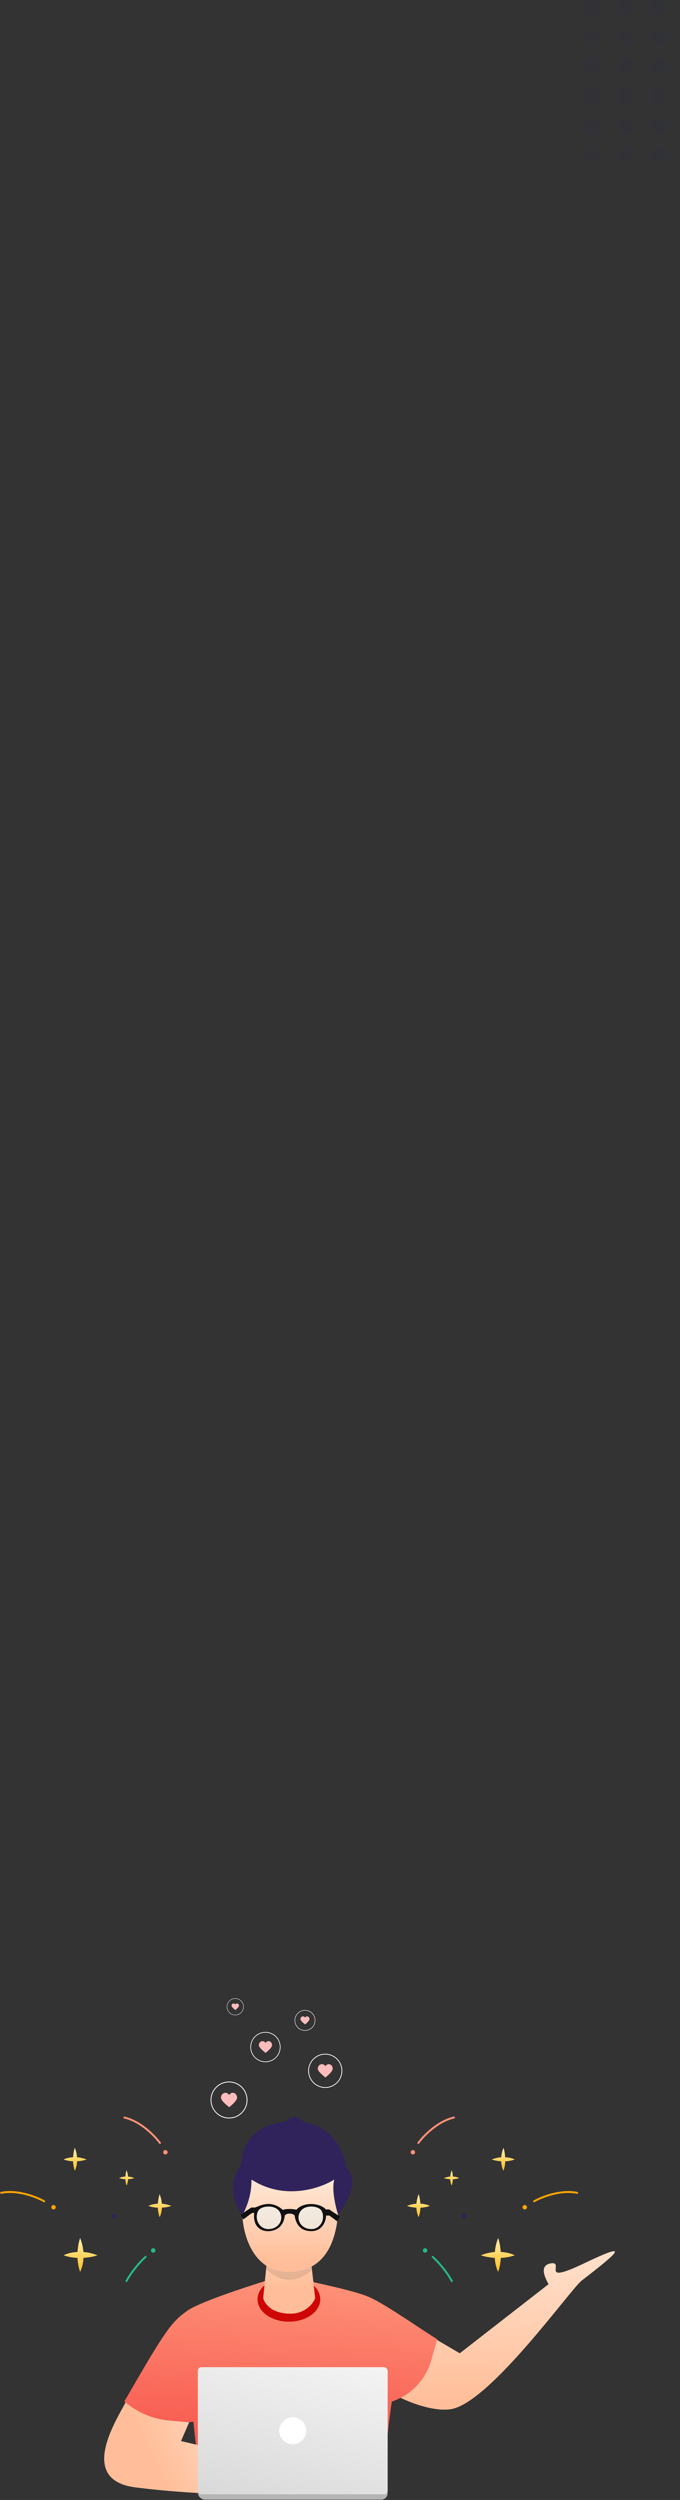 <svg width="563" height="2068" viewBox="0 0 563 2068" fill="none" xmlns="http://www.w3.org/2000/svg">
<rect x="0" y="0" width="563" height="2068" fill="#333333" stroke="none"/>
<path d="M380.649 1946.66L340.927 1923.34L309.726 1969.77C327.954 1984.99 358.577 1996.05 374.401 1992.67C406.875 1985.74 472.498 1893.53 481.604 1886.51C512.602 1862.62 522.678 1853.55 483.89 1872.12C446.909 1889.82 466.496 1872.12 457.436 1872.12C446.551 1872.88 450.158 1882.54 454.198 1889.46L380.649 1946.66Z" fill="url(#paint0_linear_1_532)"/>
<path d="M155.267 1911.33C166.474 1903.55 210.756 1889.53 230.204 1883.5L250.779 1885.74C263.743 1888.96 291.549 1894.44 304.34 1899.62C317.131 1904.81 340.343 1921.34 361.998 1935.13L356.885 1952.84C352.293 1968.74 340.15 1981.36 324.432 1986.55C320.387 2012.27 316.899 2054.09 317.475 2067.05L166.989 2066.93L160.1 2003.29L129.111 2006.6L102.934 1986.55C135.711 1929.85 141.259 1921.06 155.267 1911.33Z" fill="url(#paint1_linear_1_532)"/>
<path d="M112.216 2057.59C64.535 2051.54 95.546 2003.22 104 1987.26C114.225 1995.87 126.851 2001.12 140.164 2002.3L156.595 2003.76L149.867 2019.28L222.506 2036.29L232.697 2064.56C225.438 2063.32 171.509 2065.11 112.216 2057.59Z" fill="url(#paint2_linear_1_532)"/>
<path d="M235.275 1756.62C237.622 1752.38 244.352 1746.44 252.499 1756.62H235.275Z" fill="#30235B"/>
<ellipse cx="239.187" cy="1902.01" rx="25.973" ry="18.508" fill="#CF0606"/>
<path d="M217.906 1901.01L221.536 1864.86H256.881L260.941 1901.01C259.522 1905.27 252.822 1913.9 240.416 1913.9C224.603 1913.9 218.919 1905.27 217.906 1901.01Z" fill="url(#paint3_linear_1_532)"/>
<mask id="mask0_1_532" style="mask-type:alpha" maskUnits="userSpaceOnUse" x="217" y="1864" width="44" height="50">
<path d="M217.906 1901.01L221.536 1864.86H256.881L260.949 1901.08C259.53 1905.34 252.807 1913.91 240.4 1913.91C224.588 1913.91 218.919 1905.27 217.906 1901.01Z" fill="url(#paint4_linear_1_532)"/>
</mask>
<g mask="url(#mask0_1_532)">
<path opacity="0.1" d="M269.619 1866.25C237.66 1905.79 219.801 1873.99 210.576 1869.22L216.915 1842.49L254.757 1837.97L269.619 1866.25Z" fill="black"/>
</g>
<path d="M238.574 1879.37C200.457 1879.37 193.902 1824.66 205.679 1799.63C232.177 1767.25 265.301 1786.14 278.55 1799.63C281.74 1820.49 285.257 1879.37 238.574 1879.37Z" fill="url(#paint5_linear_1_532)"/>
<path d="M279.201 1837.52L271.733 1832.01L272.888 1827.92L281.418 1833.54L279.201 1837.52Z" fill="#111111"/>
<path d="M201.396 1835.92L208.864 1830.42L207.709 1826.32L199.179 1831.95L201.396 1835.92Z" fill="#111111"/>
<path d="M208.23 1802.92C235.253 1820.53 265.212 1810.26 276.813 1802.92C274.37 1810.63 277.831 1825.43 279.866 1831.88C297.45 1808.98 291.701 1796.61 286.629 1793.29C285.784 1781.88 275.409 1753.34 240.58 1754.7C205.751 1756.05 198.992 1780.75 199.979 1789.91C186.791 1807.83 194.637 1825.35 200.998 1831.88C208.23 1817.84 208.065 1807.99 208.23 1802.92Z" fill="#30235B"/>
<path opacity="0.5" d="M222.149 1843.91C216.757 1843.91 214.041 1839.66 213.351 1837.76C212.557 1836.17 211.931 1832.04 213.81 1828.75C216.199 1824.58 227.428 1823.41 231.362 1829.31C235.295 1835.21 231.362 1843.91 222.149 1843.91Z" fill="#E6FCFF"/>
<path opacity="0.5" d="M257.88 1843.91C263.273 1843.91 265.988 1839.66 266.678 1837.76C267.472 1836.17 268.099 1832.04 266.22 1828.75C263.831 1824.58 252.601 1823.41 248.668 1829.31C244.734 1835.21 248.668 1843.91 257.88 1843.91Z" fill="#E6FCFF"/>
<path fill-rule="evenodd" clip-rule="evenodd" d="M234.147 1828.01C225.353 1820.29 217.409 1823.55 212.702 1825.49C212.179 1825.71 211.695 1825.91 211.255 1826.07L208.308 1826.08C207.753 1826.08 207.305 1826.53 207.31 1827.09L207.332 1829.56C207.337 1830.11 207.783 1830.55 208.332 1830.55L210.463 1830.55C208.919 1843.8 218.691 1847.35 226.506 1844.96C233.474 1842.83 235.339 1836.81 235.712 1833.03C237.202 1829.73 243.736 1831.25 243.995 1832.95C244.001 1832.99 244.008 1833.04 244.015 1833.09L244.015 1833.09C244.322 1835.16 245.867 1845.61 257.63 1845.63C267.265 1845.64 269.878 1837.03 269.98 1832.72L272.475 1832.7C273.027 1832.7 273.471 1832.25 273.466 1831.69L273.439 1828.66C273.434 1828.11 272.982 1827.67 272.43 1827.67L269.936 1827.69C263.66 1821.33 250.178 1821.93 245.429 1827.91C240.19 1826.7 235.725 1827.47 234.147 1828.01ZM222.149 1843.91C216.757 1843.91 214.041 1839.66 213.351 1837.76C212.558 1836.17 211.931 1832.04 213.81 1828.75C216.199 1824.58 227.428 1823.41 231.362 1829.31C235.295 1835.21 231.362 1843.91 222.149 1843.91ZM266.679 1837.76C265.989 1839.66 263.274 1843.91 257.881 1843.91C248.669 1843.91 244.736 1835.21 248.669 1829.31C252.602 1823.41 263.832 1824.58 266.221 1828.75C268.1 1832.04 267.473 1836.17 266.679 1837.76Z" fill="#111111"/>
<path d="M163.801 2061.69C163.801 2061.13 164.251 2060.68 164.806 2060.68H319.198C320.169 2060.68 320.956 2061.47 320.956 2062.44C320.956 2065.35 318.595 2067.71 315.682 2067.71H169.829C166.5 2067.71 163.801 2065.02 163.801 2061.69Z" fill="#B4B4B4"/>
<rect x="163.801" y="1958.15" width="157.155" height="105.147" rx="2.947" fill="url(#paint6_linear_1_532)"/>
<circle cx="242.378" cy="2010.72" r="11.177" fill="white"/>
<path fill-rule="evenodd" clip-rule="evenodd" d="M130.715 1822.88C130.915 1819.47 131.594 1816.61 132.161 1815.03C133.273 1817.81 133.823 1820.48 134.009 1822.92C136.445 1823.1 139.116 1823.65 141.897 1824.76C140.311 1825.33 137.458 1826.01 134.049 1826.21C133.859 1829.83 132.929 1832.64 132.161 1834.08C131.226 1831.46 130.799 1828.77 130.688 1826.24C128.153 1826.13 125.461 1825.7 122.844 1824.76C124.285 1824 127.096 1823.07 130.715 1822.88Z" fill="url(#paint7_linear_1_532)"/>
<path fill-rule="evenodd" clip-rule="evenodd" d="M103.828 1800.45C103.96 1798.18 104.413 1796.28 104.79 1795.22C105.53 1797.08 105.896 1798.85 106.02 1800.48C107.641 1800.6 109.419 1800.97 111.271 1801.71C110.215 1802.08 108.316 1802.54 106.047 1802.67C105.92 1805.08 105.301 1806.95 104.79 1807.91C104.167 1806.17 103.884 1804.37 103.81 1802.69C102.122 1802.61 100.33 1802.33 98.588 1801.71C99.547 1801.19 101.419 1800.58 103.828 1800.45Z" fill="url(#paint8_linear_1_532)"/>
<path fill-rule="evenodd" clip-rule="evenodd" d="M60.504 1784.47C60.704 1781.06 61.383 1778.21 61.95 1776.62C63.062 1779.4 63.612 1782.08 63.798 1784.51C66.234 1784.7 68.905 1785.25 71.687 1786.36C70.101 1786.93 67.247 1787.61 63.839 1787.81C63.648 1791.42 62.718 1794.24 61.95 1795.68C61.015 1793.06 60.589 1790.37 60.477 1787.83C57.942 1787.72 55.251 1787.29 52.634 1786.36C54.074 1785.59 56.886 1784.66 60.504 1784.47Z" fill="url(#paint9_linear_1_532)"/>
<path fill-rule="evenodd" clip-rule="evenodd" d="M64.213 1862.81C64.507 1857.8 65.507 1853.6 66.34 1851.27C67.977 1855.36 68.786 1859.29 69.06 1862.87C72.643 1863.14 76.572 1863.95 80.665 1865.59C78.332 1866.42 74.134 1867.42 69.119 1867.72C68.839 1873.04 67.47 1877.18 66.34 1879.3C64.965 1875.45 64.337 1871.49 64.174 1867.76C60.444 1867.59 56.484 1866.97 52.634 1865.59C54.752 1864.46 58.889 1863.09 64.213 1862.81Z" fill="url(#paint10_linear_1_532)"/>
<circle cx="94.682" cy="1833.16" r="1.841" fill="#2F235A"/>
<circle cx="136.94" cy="1780.36" r="1.841" fill="#FE9076"/>
<circle cx="44.321" cy="1825.85" r="1.841" fill="#FFA400"/>
<circle cx="126.847" cy="1861.56" r="1.841" fill="#23BB86"/>
<path d="M132.428 1772.67C128.265 1766.96 116.538 1754.74 102.934 1751.63" stroke="#FE9076" stroke-width="1.603" stroke-linecap="round"/>
<path d="M36.551 1820.91C30.398 1817.42 14.673 1811.15 1 1813.93" stroke="#FFA400" stroke-width="1.603" stroke-linecap="round"/>
<path d="M120.527 1866.91C117.374 1869.69 109.788 1877.59 104.669 1886.94" stroke="#23BB86" stroke-width="1.603" stroke-linecap="round"/>
<path fill-rule="evenodd" clip-rule="evenodd" d="M348.065 1822.88C347.866 1819.47 347.186 1816.61 346.62 1815.03C345.507 1817.81 344.957 1820.48 344.771 1822.92C342.335 1823.1 339.664 1823.65 336.883 1824.76C338.469 1825.33 341.322 1826.01 344.731 1826.21C344.921 1829.83 345.851 1832.64 346.62 1834.08C347.554 1831.46 347.981 1828.77 348.092 1826.24C350.627 1826.13 353.319 1825.7 355.936 1824.76C354.496 1824 351.684 1823.07 348.065 1822.88Z" fill="url(#paint11_linear_1_532)"/>
<path fill-rule="evenodd" clip-rule="evenodd" d="M374.953 1800.45C374.82 1798.18 374.368 1796.28 373.991 1795.22C373.25 1797.08 372.884 1798.85 372.76 1800.48C371.139 1800.6 369.361 1800.97 367.509 1801.71C368.565 1802.08 370.464 1802.54 372.733 1802.67C372.86 1805.08 373.479 1806.95 373.991 1807.91C374.613 1806.17 374.896 1804.37 374.971 1802.69C376.658 1802.61 378.45 1802.33 380.192 1801.71C379.233 1801.19 377.361 1800.58 374.953 1800.45Z" fill="url(#paint12_linear_1_532)"/>
<path fill-rule="evenodd" clip-rule="evenodd" d="M418.276 1784.47C418.076 1781.06 417.397 1778.21 416.83 1776.62C415.718 1779.4 415.168 1782.08 414.982 1784.51C412.546 1784.7 409.875 1785.25 407.093 1786.36C408.679 1786.93 411.533 1787.61 414.942 1787.81C415.132 1791.42 416.062 1794.24 416.83 1795.68C417.765 1793.06 418.191 1790.37 418.303 1787.83C420.838 1787.72 423.53 1787.29 426.146 1786.36C424.706 1785.59 421.895 1784.66 418.276 1784.47Z" fill="url(#paint13_linear_1_532)"/>
<path fill-rule="evenodd" clip-rule="evenodd" d="M414.567 1862.81C414.273 1857.8 413.274 1853.6 412.44 1851.27C410.803 1855.36 409.994 1859.29 409.72 1862.87C406.137 1863.14 402.208 1863.95 398.115 1865.59C400.448 1866.42 404.646 1867.42 409.661 1867.72C409.941 1873.04 411.31 1877.18 412.44 1879.3C413.815 1875.45 414.443 1871.49 414.606 1867.76C418.336 1867.59 422.296 1866.97 426.146 1865.59C424.028 1864.46 419.891 1863.09 414.567 1862.81Z" fill="url(#paint14_linear_1_532)"/>
<circle r="1.841" transform="matrix(-1 0 0 1 384.098 1833.16)" fill="#2F235A"/>
<circle r="1.841" transform="matrix(-1 0 0 1 341.84 1780.36)" fill="#FE9076"/>
<circle r="1.841" transform="matrix(-1 0 0 1 434.46 1825.85)" fill="#FFA400"/>
<circle r="1.841" transform="matrix(-1 0 0 1 351.933 1861.56)" fill="#23BB86"/>
<path d="M346.352 1772.67C350.515 1766.96 362.242 1754.74 375.846 1751.63" stroke="#FE9076" stroke-width="1.603" stroke-linecap="round"/>
<path d="M442.229 1820.91C448.382 1817.42 464.107 1811.15 477.78 1813.93" stroke="#FFA400" stroke-width="1.603" stroke-linecap="round"/>
<path d="M358.253 1866.91C361.406 1869.69 368.992 1877.59 374.111 1886.94" stroke="#23BB86" stroke-width="1.603" stroke-linecap="round"/>
<path d="M269.426 1709.17C267.338 1705.95 263.112 1707.71 263.112 1711.22C263.112 1713.86 268.906 1717.98 269.426 1718.52C269.95 1717.98 275.456 1713.86 275.456 1711.22C275.456 1707.73 271.518 1705.95 269.426 1709.17Z" fill="#FFBCBC"/>
<circle cx="269.284" cy="1713" r="13.8" stroke="#F7F7F7" stroke-width="0.65"/>
<circle cx="544.836" cy="5.941" r="5.941" transform="rotate(90 544.836 5.941)" fill="#001F7E" fill-opacity="0.07"/>
<circle cx="544.836" cy="30.418" r="5.941" transform="rotate(90 544.836 30.418)" fill="#001F7E" fill-opacity="0.07"/>
<circle cx="544.836" cy="54.895" r="5.941" transform="rotate(90 544.836 54.895)" fill="#001F7E" fill-opacity="0.07"/>
<circle cx="544.836" cy="79.373" r="5.941" transform="rotate(90 544.836 79.373)" fill="#001F7E" fill-opacity="0.07"/>
<circle cx="544.836" cy="103.85" r="5.941" transform="rotate(90 544.836 103.85)" fill="#001F7E" fill-opacity="0.07"/>
<circle cx="544.836" cy="128.328" r="5.941" transform="rotate(90 544.836 128.328)" fill="#001F7E" fill-opacity="0.07"/>
<circle cx="517.388" cy="5.941" r="5.941" transform="rotate(90 517.388 5.941)" fill="#001F7E" fill-opacity="0.07"/>
<circle cx="517.388" cy="30.418" r="5.941" transform="rotate(90 517.388 30.418)" fill="#001F7E" fill-opacity="0.07"/>
<circle cx="517.388" cy="54.895" r="5.941" transform="rotate(90 517.388 54.895)" fill="#001F7E" fill-opacity="0.07"/>
<circle cx="517.388" cy="79.373" r="5.941" transform="rotate(90 517.388 79.373)" fill="#001F7E" fill-opacity="0.07"/>
<circle cx="517.388" cy="103.85" r="5.941" transform="rotate(90 517.388 103.85)" fill="#001F7E" fill-opacity="0.07"/>
<circle cx="517.388" cy="128.328" r="5.941" transform="rotate(90 517.388 128.328)" fill="#001F7E" fill-opacity="0.07"/>
<circle cx="489.941" cy="5.941" r="5.941" transform="rotate(90 489.941 5.941)" fill="#001F7E" fill-opacity="0.07"/>
<circle cx="489.941" cy="30.418" r="5.941" transform="rotate(90 489.941 30.418)" fill="#001F7E" fill-opacity="0.07"/>
<circle cx="489.941" cy="54.895" r="5.941" transform="rotate(90 489.941 54.895)" fill="#001F7E" fill-opacity="0.07"/>
<circle cx="489.941" cy="79.373" r="5.941" transform="rotate(90 489.941 79.373)" fill="#001F7E" fill-opacity="0.07"/>
<circle cx="489.941" cy="103.85" r="5.941" transform="rotate(90 489.941 103.85)" fill="#001F7E" fill-opacity="0.07"/>
<circle cx="489.941" cy="128.328" r="5.941" transform="rotate(90 489.941 128.328)" fill="#001F7E" fill-opacity="0.07"/>
<path d="M219.903 1689.94C218.055 1687.09 214.315 1688.64 214.315 1691.75C214.315 1694.09 219.443 1697.74 219.903 1698.21C220.367 1697.74 225.24 1694.09 225.24 1691.75C225.24 1688.66 221.755 1687.09 219.903 1689.94Z" fill="#FFBCBC"/>
<circle cx="219.777" cy="1693.33" r="12.213" stroke="#F7F7F7" stroke-width="0.575"/>
<path d="M252.586 1668.97C251.322 1667.01 248.763 1668.08 248.763 1670.2C248.763 1671.8 252.271 1674.3 252.586 1674.62C252.903 1674.3 256.235 1671.8 256.235 1670.2C256.235 1668.09 253.852 1667.01 252.586 1668.97Z" fill="#FFBCBC"/>
<circle cx="252.499" cy="1671.28" r="8.353" stroke="#F7F7F7" stroke-width="0.393"/>
<path d="M194.856 1658.1C193.822 1656.5 191.729 1657.37 191.729 1659.11C191.729 1660.42 194.598 1662.47 194.856 1662.73C195.115 1662.47 197.842 1660.42 197.842 1659.11C197.842 1657.39 195.892 1656.5 194.856 1658.1Z" fill="#FFBCBC"/>
<circle cx="194.785" cy="1660" r="6.835" stroke="#F7F7F7" stroke-width="0.322"/>
<path d="M189.769 1732.99C187.511 1729.5 182.941 1731.4 182.941 1735.2C182.941 1738.05 189.206 1742.51 189.769 1743.1C190.336 1742.51 196.29 1738.05 196.29 1735.2C196.29 1731.43 192.031 1729.5 189.769 1732.99Z" fill="#FFBCBC"/>
<circle cx="189.615" cy="1737.12" r="14.923" stroke="#F7F7F7" stroke-width="0.703"/>
<defs>
<linearGradient id="paint0_linear_1_532" x1="390.781" y1="1811.32" x2="393.428" y2="1987.19" gradientUnits="userSpaceOnUse">
<stop stop-color="#FFEFE0"/>
<stop offset="1" stop-color="#FFBE99"/>
</linearGradient>
<linearGradient id="paint1_linear_1_532" x1="242.275" y1="1853.21" x2="229.875" y2="2101.55" gradientUnits="userSpaceOnUse">
<stop stop-color="#FF9F81"/>
<stop offset="1" stop-color="#F53838"/>
</linearGradient>
<linearGradient id="paint2_linear_1_532" x1="227.21" y1="1940.48" x2="108.538" y2="1997.36" gradientUnits="userSpaceOnUse">
<stop offset="0.068" stop-color="#FFEFE0"/>
<stop offset="1" stop-color="#FFBE99"/>
</linearGradient>
<linearGradient id="paint3_linear_1_532" x1="238.204" y1="1825.98" x2="240.284" y2="1892.36" gradientUnits="userSpaceOnUse">
<stop stop-color="#FFEFE0"/>
<stop offset="1" stop-color="#FFBE99"/>
</linearGradient>
<linearGradient id="paint4_linear_1_532" x1="238.204" y1="1825.98" x2="235.29" y2="1901.61" gradientUnits="userSpaceOnUse">
<stop stop-color="#FFEFE0"/>
<stop offset="1" stop-color="#FFBE99"/>
</linearGradient>
<linearGradient id="paint5_linear_1_532" x1="241.661" y1="1790.58" x2="241.661" y2="1870.3" gradientUnits="userSpaceOnUse">
<stop stop-color="#FFEFE0"/>
<stop offset="1" stop-color="#FFBE99"/>
</linearGradient>
<linearGradient id="paint6_linear_1_532" x1="274.829" y1="1879.23" x2="216.724" y2="2087.73" gradientUnits="userSpaceOnUse">
<stop offset="0.017" stop-color="white"/>
<stop offset="1" stop-color="#D7D7D7"/>
</linearGradient>
<linearGradient id="paint7_linear_1_532" x1="132.371" y1="1817.06" x2="132.371" y2="1834.94" gradientUnits="userSpaceOnUse">
<stop stop-color="#FFE89E"/>
<stop offset="1" stop-color="#FFBF1A"/>
</linearGradient>
<linearGradient id="paint8_linear_1_532" x1="104.93" y1="1796.57" x2="104.93" y2="1808.48" gradientUnits="userSpaceOnUse">
<stop stop-color="#FFE89E"/>
<stop offset="1" stop-color="#FFBF1A"/>
</linearGradient>
<linearGradient id="paint9_linear_1_532" x1="62.16" y1="1778.65" x2="62.16" y2="1796.54" gradientUnits="userSpaceOnUse">
<stop stop-color="#FFE89E"/>
<stop offset="1" stop-color="#FFBF1A"/>
</linearGradient>
<linearGradient id="paint10_linear_1_532" x1="66.649" y1="1854.25" x2="66.649" y2="1880.57" gradientUnits="userSpaceOnUse">
<stop stop-color="#FFE89E"/>
<stop offset="1" stop-color="#FFBF1A"/>
</linearGradient>
<linearGradient id="paint11_linear_1_532" x1="346.409" y1="1817.06" x2="346.409" y2="1834.94" gradientUnits="userSpaceOnUse">
<stop stop-color="#FFE89E"/>
<stop offset="1" stop-color="#FFBF1A"/>
</linearGradient>
<linearGradient id="paint12_linear_1_532" x1="373.85" y1="1796.57" x2="373.85" y2="1808.48" gradientUnits="userSpaceOnUse">
<stop stop-color="#FFE89E"/>
<stop offset="1" stop-color="#FFBF1A"/>
</linearGradient>
<linearGradient id="paint13_linear_1_532" x1="416.62" y1="1778.65" x2="416.62" y2="1796.54" gradientUnits="userSpaceOnUse">
<stop stop-color="#FFE89E"/>
<stop offset="1" stop-color="#FFBF1A"/>
</linearGradient>
<linearGradient id="paint14_linear_1_532" x1="412.131" y1="1854.25" x2="412.131" y2="1880.57" gradientUnits="userSpaceOnUse">
<stop stop-color="#FFE89E"/>
<stop offset="1" stop-color="#FFBF1A"/>
</linearGradient>
</defs>
</svg>
